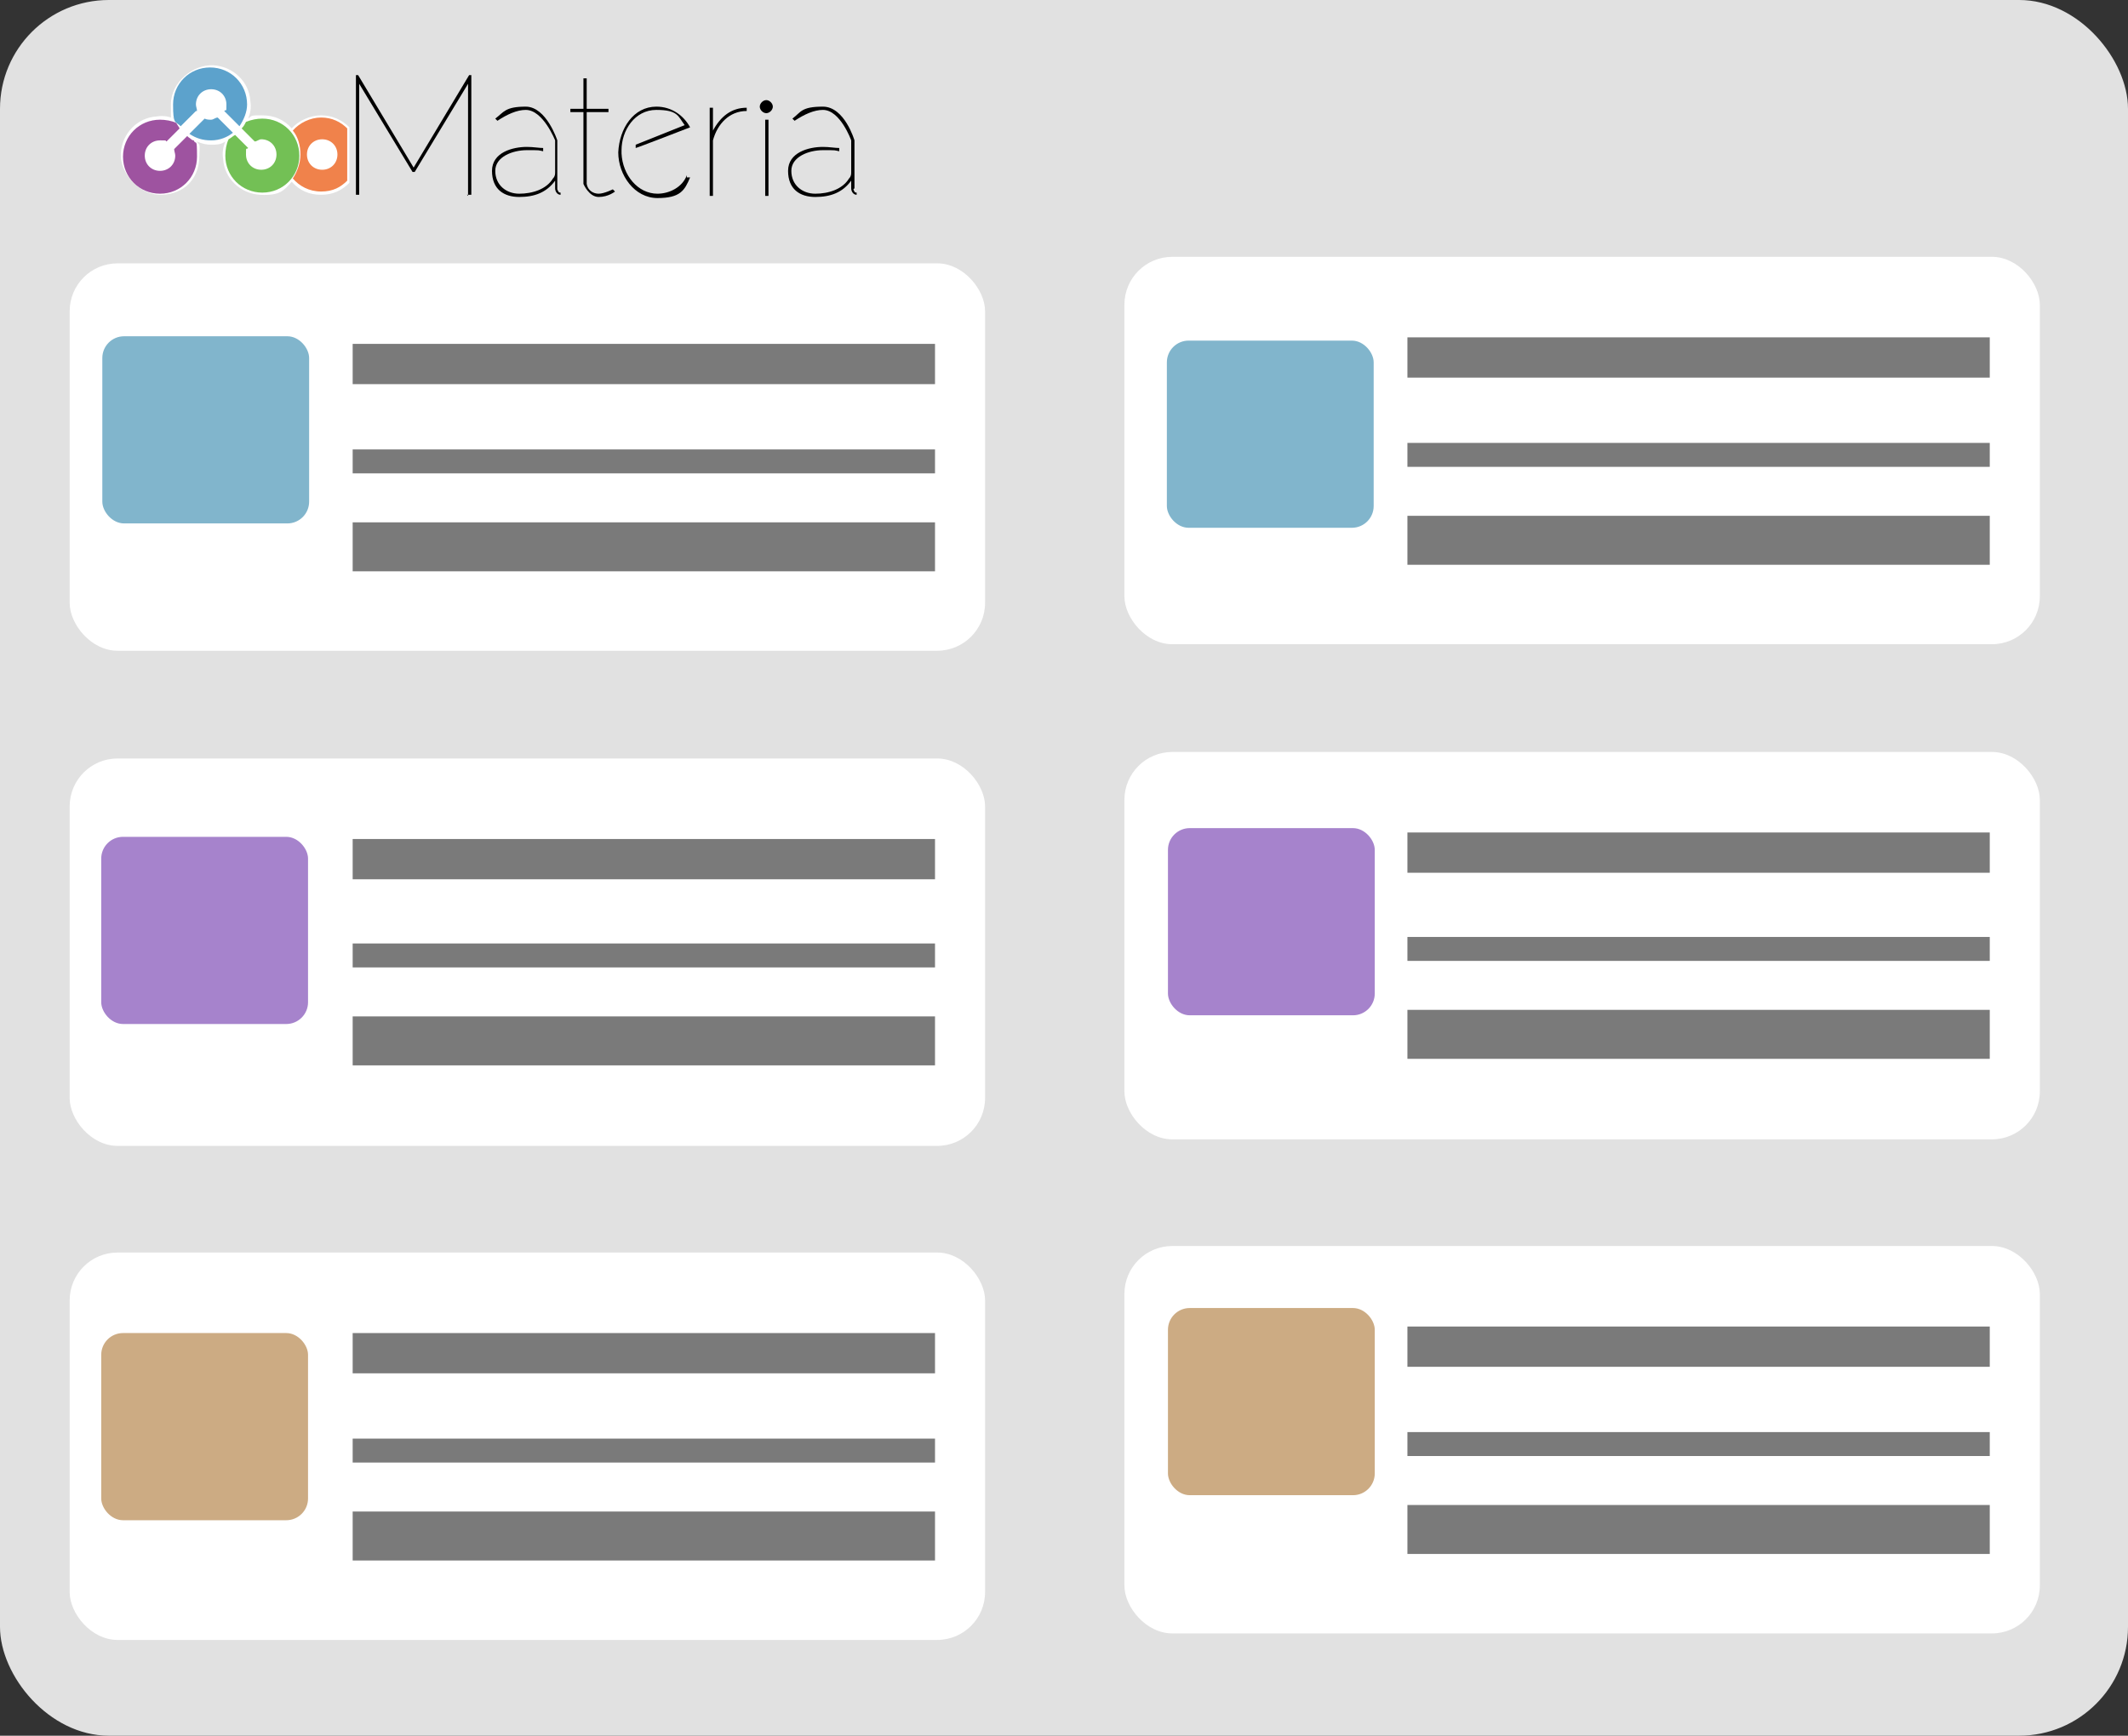 <?xml version="1.0" encoding="UTF-8"?><svg id="a" xmlns="http://www.w3.org/2000/svg" viewBox="0 0 195.5 159.5"><rect x="0" y="0" width="195.5" height="159.5" fill="#333333" stroke="none"/><rect width="195.5" height="159.5" rx="10" ry="10" style="fill:#e1e1e1; stroke-width:0px;"/><rect x="6.4" y="24.2" width="84.1" height="35.6" rx="4.4" ry="4.4" style="fill:#fff; stroke-width:0px;"/><rect x="32.4" y="31.6" width="53.5" height="3.7" style="fill:#7a7a7a; stroke-width:0px;"/><rect x="32.4" y="41.3" width="53.5" height="2.2" style="fill:#7a7a7a; stroke-width:0px;"/><rect x="32.4" y="48" width="53.5" height="4.5" style="fill:#7a7a7a; stroke-width:0px;"/><rect x="6.4" y="69.7" width="84.1" height="35.6" rx="4.4" ry="4.4" style="fill:#fff; stroke-width:0px;"/><rect x="32.4" y="77.1" width="53.5" height="3.7" style="fill:#7a7a7a; stroke-width:0px;"/><rect x="32.4" y="86.7" width="53.5" height="2.2" style="fill:#7a7a7a; stroke-width:0px;"/><rect x="32.4" y="93.4" width="53.5" height="4.5" style="fill:#7a7a7a; stroke-width:0px;"/><rect x="6.4" y="115.1" width="84.1" height="35.6" rx="4.4" ry="4.4" style="fill:#fff; stroke-width:0px;"/><rect x="32.4" y="122.5" width="53.5" height="3.7" style="fill:#7a7a7a; stroke-width:0px;"/><rect x="32.4" y="132.2" width="53.5" height="2.2" style="fill:#7a7a7a; stroke-width:0px;"/><rect x="32.4" y="138.9" width="53.5" height="4.5" style="fill:#7a7a7a; stroke-width:0px;"/><rect x="103.3" y="23.6" width="84.1" height="35.6" rx="4.4" ry="4.4" style="fill:#fff; stroke-width:0px;"/><rect x="129.3" y="31" width="53.5" height="3.7" style="fill:#7a7a7a; stroke-width:0px;"/><rect x="129.3" y="40.7" width="53.5" height="2.2" style="fill:#7a7a7a; stroke-width:0px;"/><rect x="129.3" y="47.4" width="53.5" height="4.5" style="fill:#7a7a7a; stroke-width:0px;"/><rect x="103.3" y="69.1" width="84.1" height="35.6" rx="4.4" ry="4.4" style="fill:#fff; stroke-width:0px;"/><rect x="129.3" y="76.5" width="53.5" height="3.7" style="fill:#7a7a7a; stroke-width:0px;"/><rect x="129.3" y="86.1" width="53.5" height="2.2" style="fill:#7a7a7a; stroke-width:0px;"/><rect x="129.3" y="92.8" width="53.5" height="4.5" style="fill:#7a7a7a; stroke-width:0px;"/><rect x="103.3" y="114.5" width="84.1" height="35.6" rx="4.4" ry="4.4" style="fill:#fff; stroke-width:0px;"/><rect x="129.3" y="121.9" width="53.5" height="3.7" style="fill:#7a7a7a; stroke-width:0px;"/><rect x="129.3" y="131.6" width="53.5" height="2.2" style="fill:#7a7a7a; stroke-width:0px;"/><rect x="129.3" y="138.3" width="53.5" height="4.5" style="fill:#7a7a7a; stroke-width:0px;"/><path d="m63.1,16.1c-.4,1.1-1.6,1.7-2.7,1.7-1.8,0-3.2-1.7-3.3-3.7v-.3c0-1.8,1.2-3.7,3.2-3.7s2,.6,2.6,1.4l-4.5,1.8v.3c.1,0,5-1.9,5-1.9-.6-1.1-1.7-1.9-3.1-1.9-2.1,0-3.4,2-3.5,4.2,0,2.1,1.5,4.2,3.6,4.2s2.5-.7,3-1.9h-.3Z" style="stroke-width:0px;"/><path d="m78.5,17.3v-4.4s-.9-3.1-2.9-3.1-2,.5-2.8,1.1l.2.2c.9-.6,1.8-1,2.6-1,1.6,0,2.6,2.8,2.6,2.8v2.9c0,.2,0,.4-.2.6-.6,1-1.9,1.4-3.1,1.4s-2.2-.8-2.2-2.1,1.6-1.9,2.9-1.9,1,0,1.5.1v-.3c-.4,0-.9-.1-1.5-.1-1.3,0-3.2.5-3.2,2.2s1.1,2.4,2.5,2.4,2.5-.4,3.3-1.5v.7c0,.3.2.6.5.6v-.2c-.2,0-.2-.1-.3-.3Z" style="stroke-width:0px;"/><path d="m70.3,18v-7h.3v7h-.3Zm.7-8.2c0,.3-.3.6-.6.6s-.6-.3-.6-.6.3-.6.6-.6.6.3.6.6Z" style="stroke-width:0px;"/><path d="m68.6,10.2c-1.6,0-2.7,1.2-3.1,2.7v5.1h-.3v-8.1h.3v2.1c.7-1.3,1.7-2.1,3.1-2.1v.3Z" style="stroke-width:0px;"/><path d="m56.5,17.6s-.6.5-1.5.5-1.4-1.2-1.4-1.2v-6.6h-1.2v-.3h1.2v-2.8h.3v2.8h2v.3h-2v6.6c.1.6.6.9,1.1.9s1.3-.4,1.3-.4l.2.2Z" style="stroke-width:0px;"/><path d="m51.2,17.3v-4.4s-1-3.1-2.9-3.1-2,.5-2.8,1.1l.2.2c.9-.6,1.8-1,2.6-1,1.6,0,2.7,2.8,2.7,2.8v2.9c0,.2,0,.4-.2.6-.6,1-1.9,1.4-3.1,1.4s-2.2-.8-2.2-2.1,1.6-1.9,2.9-1.9,1,0,1.5.1v-.3c-.4,0-.9-.1-1.5-.1-1.3,0-3.2.5-3.2,2.2s1.1,2.4,2.5,2.4,2.5-.4,3.3-1.5v.7c0,.3.2.6.5.6v-.2c-.2,0-.2-.1-.3-.3Z" style="stroke-width:0px;"/><path d="m43,18V7.7l-4.9,8.1h-.2l-4.9-8.1v10.2h-.3V6.9h.2l5.1,8.5,5.1-8.5h.2v11h-.4Z" style="stroke-width:0px;"/><path d="m32.1,11.7c-.7-.7-1.6-1.1-2.6-1.1s-2.1.5-2.7,1.2c-.7-.8-1.6-1.2-2.7-1.2s-.9,0-1.3.3c.2-.5.3-1,.2-1.6-.1-1.8-1.6-3.2-3.4-3.3s-3.9,1.5-3.9,3.6,0,.9.3,1.3c-.5-.2-1-.3-1.6-.2-1.8.1-3.2,1.6-3.3,3.4s1.7,3.9,3.8,3.8,3.3-1.5,3.4-3.3,0-1.1-.2-1.6c.4.2.9.3,1.3.3s.9,0,1.3-.3c-.2.5-.3,1-.2,1.6.1,1.8,1.6,3.2,3.4,3.3s2.2-.4,2.9-1.2c.7.8,1.6,1.2,2.7,1.2s1.9-.4,2.6-1.1v-5.1h0Z" style="fill:#fff; stroke-width:0px;"/><path d="m18.1,10.2c0-.2-.1-.4-.1-.6,0-.8.6-1.4,1.4-1.4s1.4.6,1.4,1.4,0,.4-.2.6l1.4,1.4c.4-.6.7-1.3.7-2,0-1.9-1.5-3.4-3.4-3.4s-3.4,1.5-3.4,3.4.2,1.5.7,2l1.4-1.4Z" style="fill:#5ca2cc; stroke-width:0px;"/><path d="m20,10.8c-.2,0-.4.2-.6.2s-.4,0-.6-.1l-1.4,1.4c.6.4,1.2.6,2,.6s1.5-.3,2-.7l-1.4-1.4Z" style="fill:#5ca2cc; stroke-width:0px;"/><path d="m24.1,10.9c-.5,0-1,.1-1.5.3-.1.2-.2.4-.4.6l1.2,1.2c.2,0,.4-.2.6-.2.8,0,1.4.6,1.4,1.4s-.6,1.4-1.4,1.4-1.4-.6-1.4-1.4,0-.4.2-.6l-1.2-1.2c-.2.1-.4.3-.6.4-.2.4-.3,1-.3,1.5,0,1.9,1.5,3.4,3.4,3.4s3.4-1.5,3.4-3.4c0-1.9-1.5-3.4-3.4-3.4Z" style="fill:#73c055; stroke-width:0px;"/><path d="m17.2,12.5l-1.2,1.2c0,.2.1.4.1.6,0,.8-.6,1.4-1.4,1.4s-1.4-.6-1.4-1.4.6-1.4,1.4-1.4.4,0,.6.1l1.2-1.2c-.1-.2-.2-.3-.3-.5-.4-.2-1-.3-1.5-.3-1.9,0-3.4,1.5-3.4,3.4s1.5,3.4,3.4,3.4,3.4-1.5,3.4-3.4-.1-1-.3-1.5c-.2,0-.3-.2-.5-.3Z" style="fill:#9e53a0; stroke-width:0px;"/><path d="m31.9,11.8c-.6-.6-1.4-1-2.4-1s-2,.5-2.6,1.2c.5.6.7,1.4.7,2.2s-.3,1.6-.7,2.2c.6.7,1.5,1.2,2.6,1.2s1.8-.4,2.4-1v-4.8Zm-2.3,3.8c-.8,0-1.4-.6-1.4-1.4s.6-1.4,1.4-1.4,1.4.6,1.4,1.4-.6,1.4-1.4,1.4Z" style="fill:#f0824b; stroke-width:0px;"/><rect x="9.4" y="30.9" width="19" height="17.2" rx="2" ry="2" style="fill:#81b5cc; stroke-width:0px;"/><rect x="9.3" y="76.9" width="19" height="17.2" rx="2" ry="2" style="fill:#a683cc; stroke-width:0px;"/><rect x="9.3" y="122.5" width="19" height="17.2" rx="2" ry="2" style="fill:#ccab83; stroke-width:0px;"/><rect x="107.2" y="31.3" width="19" height="17.2" rx="2" ry="2" style="fill:#81b5cc; stroke-width:0px;"/><rect x="107.3" y="76.1" width="19" height="17.2" rx="2" ry="2" style="fill:#a683cc; stroke-width:0px;"/><rect x="107.3" y="120.2" width="19" height="17.2" rx="2" ry="2" style="fill:#ccab83; stroke-width:0px;"/></svg>